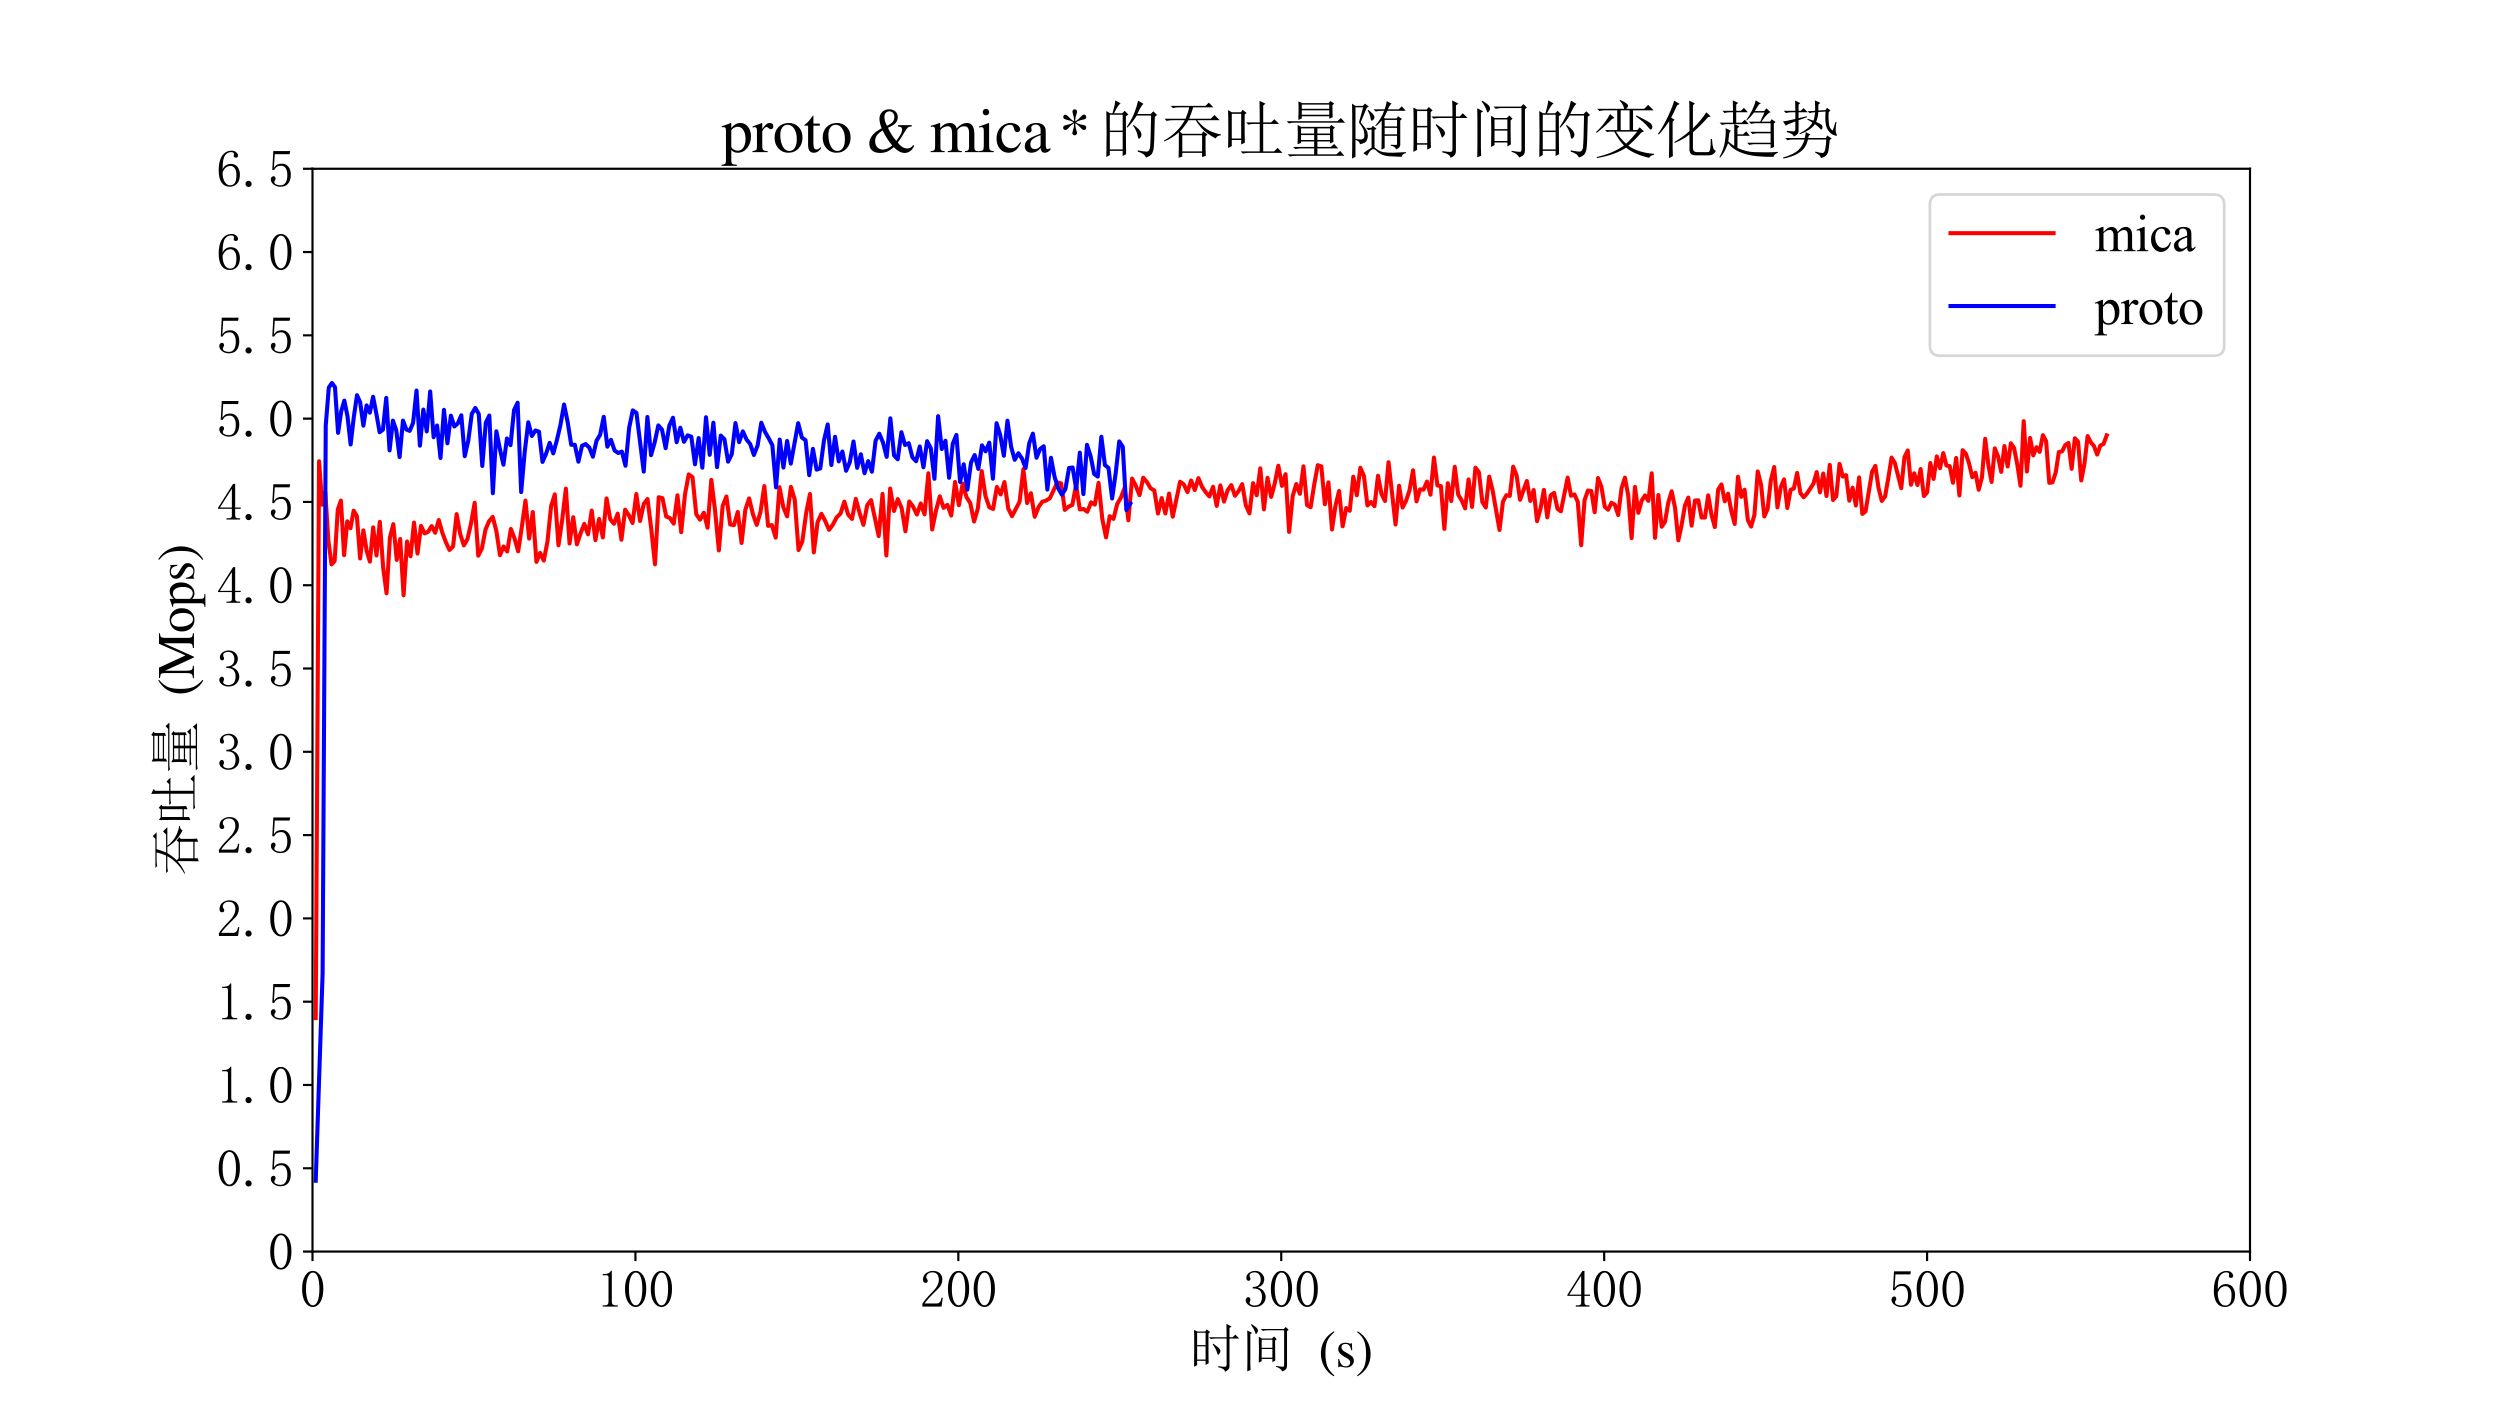 <?xml version="1.0" encoding="utf-8" standalone="no"?>
<!DOCTYPE svg PUBLIC "-//W3C//DTD SVG 1.1//EN"
  "http://www.w3.org/Graphics/SVG/1.1/DTD/svg11.dtd">
<svg xmlns:xlink="http://www.w3.org/1999/xlink" width="921.6pt" height="518.4pt" viewBox="0 0 921.6 518.4" xmlns="http://www.w3.org/2000/svg" version="1.1">
 <defs>
  <style type="text/css">*{stroke-linejoin: round; stroke-linecap: butt}</style>
 </defs>
 <g id="figure_1">
  <g id="patch_1">
   <path d="M 0 518.4 
L 921.6 518.4 
L 921.6 0 
L 0 0 
z
" style="fill: #ffffff"/>
  </g>
  <g id="axes_1">
   <g id="patch_2">
    <path d="M 115.2 461.376 
L 829.44 461.376 
L 829.44 62.208 
L 115.2 62.208 
z
" style="fill: #ffffff"/>
   </g>
   <g id="matplotlib.axis_1">
    <g id="xtick_1">
     <g id="line2d_1">
      <defs>
       <path id="m715b32df8a" d="M 0 0 
L 0 3.5 
" style="stroke: #000000; stroke-width: 0.8"/>
      </defs>
      <g>
       <use xlink:href="#m715b32df8a" x="115.2" y="461.376" style="stroke: #000000; stroke-width: 0.8"/>
      </g>
     </g>
     <g id="text_1">
      <!-- 0 -->
      <g transform="translate(110.45 481.958) scale(0.19 -0.19)">
       <defs>
        <path id="SimSun-30" d="M 1600 4225 
Q 1250 4225 1012 3687 
Q 775 3150 775 2250 
Q 775 1300 1012 775 
Q 1250 250 1600 250 
Q 1975 250 2187 775 
Q 2400 1300 2400 2250 
Q 2400 3150 2200 3687 
Q 2000 4225 1600 4225 
z
M 1600 50 
Q 1050 50 675 625 
Q 300 1200 300 2250 
Q 300 3225 662 3825 
Q 1025 4425 1600 4425 
Q 2150 4425 2512 3850 
Q 2875 3275 2875 2250 
Q 2875 1225 2512 637 
Q 2150 50 1600 50 
z
" transform="scale(0.016)"/>
       </defs>
       <use xlink:href="#SimSun-30"/>
      </g>
     </g>
    </g>
    <g id="xtick_2">
     <g id="line2d_2">
      <g>
       <use xlink:href="#m715b32df8a" x="234.24" y="461.376" style="stroke: #000000; stroke-width: 0.8"/>
      </g>
     </g>
     <g id="text_2">
      <!-- 100 -->
      <g transform="translate(219.99 481.958) scale(0.19 -0.19)">
       <defs>
        <path id="SimSun-31" d="M 1825 4450 
L 1825 650 
Q 1825 450 1950 350 
Q 2075 250 2300 250 
L 2550 250 
L 2550 100 
L 725 100 
L 725 250 
L 950 250 
Q 1200 250 1312 350 
Q 1425 450 1425 650 
L 1425 3675 
Q 1425 3775 1362 3837 
Q 1300 3900 1175 3900 
L 725 3900 
L 725 4050 
L 950 4050 
Q 1250 4050 1437 4150 
Q 1625 4250 1725 4450 
L 1825 4450 
z
" transform="scale(0.016)"/>
       </defs>
       <use xlink:href="#SimSun-31"/>
       <use xlink:href="#SimSun-30" x="50"/>
       <use xlink:href="#SimSun-30" x="100"/>
      </g>
     </g>
    </g>
    <g id="xtick_3">
     <g id="line2d_3">
      <g>
       <use xlink:href="#m715b32df8a" x="353.28" y="461.376" style="stroke: #000000; stroke-width: 0.8"/>
      </g>
     </g>
     <g id="text_3">
      <!-- 200 -->
      <g transform="translate(339.03 481.958) scale(0.19 -0.19)">
       <defs>
        <path id="SimSun-32" d="M 2325 3325 
Q 2325 3775 2125 4012 
Q 1925 4250 1525 4250 
Q 1225 4250 1012 4087 
Q 800 3925 800 3675 
Q 800 3525 900 3425 
Q 975 3325 975 3225 
Q 975 3100 912 3037 
Q 850 2975 725 2975 
Q 575 2975 487 3062 
Q 400 3150 400 3350 
Q 400 3875 775 4150 
Q 1150 4425 1575 4425 
Q 2175 4425 2462 4125 
Q 2750 3825 2750 3375 
Q 2750 3075 2612 2775 
Q 2475 2475 2175 2200 
Q 1450 1500 1062 1062 
Q 675 625 600 475 
L 2075 475 
Q 2300 475 2450 650 
Q 2600 825 2650 1175 
L 2800 1175 
L 2650 100 
L 325 100 
L 325 425 
Q 450 650 737 1000 
Q 1025 1350 1500 1825 
Q 1925 2250 2125 2625 
Q 2325 3000 2325 3325 
z
" transform="scale(0.016)"/>
       </defs>
       <use xlink:href="#SimSun-32"/>
       <use xlink:href="#SimSun-30" x="50"/>
       <use xlink:href="#SimSun-30" x="100"/>
      </g>
     </g>
    </g>
    <g id="xtick_4">
     <g id="line2d_4">
      <g>
       <use xlink:href="#m715b32df8a" x="472.32" y="461.376" style="stroke: #000000; stroke-width: 0.8"/>
      </g>
     </g>
     <g id="text_4">
      <!-- 300 -->
      <g transform="translate(458.07 481.958) scale(0.19 -0.19)">
       <defs>
        <path id="SimSun-33" d="M 2800 1250 
Q 2800 775 2450 412 
Q 2100 50 1475 50 
Q 1025 50 700 300 
Q 375 550 375 875 
Q 375 1025 475 1137 
Q 575 1250 675 1250 
Q 825 1250 887 1137 
Q 950 1025 950 950 
Q 950 825 900 750 
Q 850 650 850 575 
Q 850 425 1037 325 
Q 1225 225 1450 225 
Q 1900 225 2125 487 
Q 2350 750 2350 1300 
Q 2350 1750 2112 2025 
Q 1875 2300 1225 2300 
L 1225 2475 
Q 1725 2475 1962 2712 
Q 2200 2950 2200 3375 
Q 2200 3725 2012 3987 
Q 1825 4250 1425 4250 
Q 1250 4250 1050 4162 
Q 850 4075 850 3875 
Q 850 3675 900 3625 
Q 950 3575 950 3500 
Q 950 3375 900 3300 
Q 850 3225 725 3225 
Q 625 3225 537 3300 
Q 450 3375 450 3575 
Q 450 3950 775 4187 
Q 1100 4425 1525 4425 
Q 2025 4425 2325 4112 
Q 2625 3800 2625 3450 
Q 2625 3075 2437 2812 
Q 2250 2550 1850 2425 
Q 2400 2225 2600 1900 
Q 2800 1575 2800 1250 
z
" transform="scale(0.016)"/>
       </defs>
       <use xlink:href="#SimSun-33"/>
       <use xlink:href="#SimSun-30" x="50"/>
       <use xlink:href="#SimSun-30" x="100"/>
      </g>
     </g>
    </g>
    <g id="xtick_5">
     <g id="line2d_5">
      <g>
       <use xlink:href="#m715b32df8a" x="591.36" y="461.376" style="stroke: #000000; stroke-width: 0.8"/>
      </g>
     </g>
     <g id="text_5">
      <!-- 400 -->
      <g transform="translate(577.11 481.958) scale(0.19 -0.19)">
       <defs>
        <path id="SimSun-34" d="M 2300 575 
Q 2300 400 2400 325 
Q 2500 250 2675 250 
L 2900 250 
L 2900 100 
L 1250 100 
L 1250 250 
L 1525 250 
Q 1725 250 1812 325 
Q 1900 400 1900 575 
L 1900 1400 
L 225 1400 
L 225 1525 
L 2050 4425 
L 2300 4425 
L 2300 1550 
L 2975 1550 
L 2975 1400 
L 2300 1400 
L 2300 575 
z
M 1875 3800 
L 450 1550 
L 1900 1550 
L 1900 3800 
L 1875 3800 
z
" transform="scale(0.016)"/>
       </defs>
       <use xlink:href="#SimSun-34"/>
       <use xlink:href="#SimSun-30" x="50"/>
       <use xlink:href="#SimSun-30" x="100"/>
      </g>
     </g>
    </g>
    <g id="xtick_6">
     <g id="line2d_6">
      <g>
       <use xlink:href="#m715b32df8a" x="710.4" y="461.376" style="stroke: #000000; stroke-width: 0.8"/>
      </g>
     </g>
     <g id="text_6">
      <!-- 500 -->
      <g transform="translate(696.15 481.958) scale(0.19 -0.19)">
       <defs>
        <path id="SimSun-35" d="M 1725 2850 
Q 2200 2850 2500 2487 
Q 2800 2125 2800 1525 
Q 2800 850 2487 450 
Q 2175 50 1525 50 
Q 1075 50 725 312 
Q 375 575 375 950 
Q 375 1100 462 1212 
Q 550 1325 700 1325 
Q 850 1325 900 1225 
Q 950 1125 950 1050 
Q 950 900 875 825 
Q 800 725 800 625 
Q 800 425 1037 325 
Q 1275 225 1550 225 
Q 1950 225 2162 550 
Q 2375 875 2375 1475 
Q 2375 1975 2187 2287 
Q 2000 2600 1625 2600 
Q 1350 2600 1150 2500 
Q 950 2400 775 2075 
L 550 2100 
L 675 4375 
L 2725 4375 
L 2650 4000 
L 850 4000 
L 750 2350 
Q 1000 2700 1237 2775 
Q 1475 2850 1725 2850 
z
" transform="scale(0.016)"/>
       </defs>
       <use xlink:href="#SimSun-35"/>
       <use xlink:href="#SimSun-30" x="50"/>
       <use xlink:href="#SimSun-30" x="100"/>
      </g>
     </g>
    </g>
    <g id="xtick_7">
     <g id="line2d_7">
      <g>
       <use xlink:href="#m715b32df8a" x="829.44" y="461.376" style="stroke: #000000; stroke-width: 0.8"/>
      </g>
     </g>
     <g id="text_7">
      <!-- 600 -->
      <g transform="translate(815.19 481.958) scale(0.19 -0.19)">
       <defs>
        <path id="SimSun-36" d="M 775 1800 
Q 775 1050 1037 637 
Q 1300 225 1675 225 
Q 2050 225 2250 500 
Q 2450 775 2450 1525 
Q 2450 2025 2237 2300 
Q 2025 2575 1725 2575 
Q 1450 2575 1212 2412 
Q 975 2250 775 1800 
z
M 1750 2825 
Q 2350 2825 2612 2425 
Q 2875 2025 2875 1525 
Q 2875 775 2512 412 
Q 2150 50 1675 50 
Q 1000 50 650 562 
Q 300 1075 300 2050 
Q 300 3200 725 3812 
Q 1150 4425 1875 4425 
Q 2225 4425 2437 4225 
Q 2650 4025 2650 3875 
Q 2650 3725 2587 3650 
Q 2525 3575 2375 3575 
Q 2250 3575 2187 3637 
Q 2125 3700 2125 3825 
Q 2125 3875 2150 3925 
Q 2150 3975 2150 4025 
Q 2150 4125 2075 4187 
Q 2000 4250 1800 4250 
Q 1375 4250 1075 3862 
Q 775 3475 775 2175 
Q 925 2500 1187 2662 
Q 1450 2825 1750 2825 
z
" transform="scale(0.016)"/>
       </defs>
       <use xlink:href="#SimSun-36"/>
       <use xlink:href="#SimSun-30" x="50"/>
       <use xlink:href="#SimSun-30" x="100"/>
      </g>
     </g>
    </g>
    <g id="text_8">
     <!-- 时间 $\mathrm{(s)}$ -->
     <g transform="translate(438.5 503.987) scale(0.19 -0.19)">
      <defs>
       <path id="SimSun-65f6" d="M 4500 3600 
Q 4500 4575 4475 5225 
L 5100 4900 
L 4850 4725 
L 4850 3600 
L 5225 3600 
L 5550 3925 
L 6025 3450 
L 4850 3450 
L 4850 100 
Q 4850 -375 4300 -575 
Q 4275 -200 3475 -25 
L 3475 100 
Q 4150 0 4325 25 
Q 4500 50 4500 325 
L 4500 3450 
L 3200 3450 
Q 2875 3450 2600 3375 
L 2375 3600 
L 4500 3600 
z
M 2875 2825 
Q 3525 2375 3637 2200 
Q 3750 2025 3750 1925 
Q 3750 1800 3637 1637 
Q 3525 1475 3475 1475 
Q 3400 1475 3325 1775 
Q 3200 2225 2800 2750 
L 2875 2825 
z
M 925 4150 
L 925 2650 
L 1950 2650 
L 1950 4150 
L 925 4150 
z
M 925 2500 
L 925 900 
L 1950 900 
L 1950 2500 
L 925 2500 
z
M 2300 2000 
Q 2300 800 2325 450 
L 1950 250 
L 1950 750 
L 925 750 
L 925 225 
L 550 25 
Q 575 825 575 2425 
Q 575 4025 550 4500 
L 950 4300 
L 1900 4300 
L 2100 4550 
L 2500 4225 
L 2300 4050 
L 2300 2000 
z
" transform="scale(0.016)"/>
       <path id="SimSun-95f4" d="M 2150 525 
Q 2175 1325 2175 2112 
Q 2175 2900 2150 3675 
L 2525 3450 
L 3750 3450 
L 4000 3700 
L 4325 3375 
L 4125 3200 
Q 4125 1550 4150 775 
L 3800 575 
L 3800 975 
L 2500 975 
L 2500 700 
L 2150 525 
z
M 2500 3300 
L 2500 2325 
L 3800 2325 
L 3800 3300 
L 2500 3300 
z
M 2500 2175 
L 2500 1125 
L 3800 1125 
L 3800 2175 
L 2500 2175 
z
M 1275 5200 
Q 1850 4825 1950 4675 
Q 2050 4525 2050 4425 
Q 2050 4275 1950 4137 
Q 1850 4000 1825 4000 
Q 1750 4000 1675 4275 
Q 1550 4650 1200 5125 
L 1275 5200 
z
M 1125 425 
Q 1125 25 1150 -375 
L 750 -525 
Q 775 -150 775 1950 
Q 775 4050 750 4425 
L 1350 4125 
L 1125 3975 
L 1125 425 
z
M 4225 125 
Q 5025 0 5125 37 
Q 5225 75 5225 250 
L 5225 4450 
L 3225 4450 
Q 2900 4450 2625 4375 
L 2400 4600 
L 5175 4600 
L 5425 4850 
L 5775 4500 
L 5575 4350 
L 5575 225 
Q 5575 -100 5462 -250 
Q 5350 -400 5000 -550 
Q 4800 -125 4225 25 
L 4225 125 
z
" transform="scale(0.016)"/>
       <path id="SimSun-20" d="M 0 0 
Q 0 0 0 0 
z
" transform="scale(0.016)"/>
       <path id="STIXGeneral-Regular-28" d="M 1946 -1030 
L 1869 -1133 
Q 1126 -710 716 32 
Q 307 774 307 1613 
Q 307 3386 1888 4326 
L 1946 4224 
Q 1293 3667 1075 3126 
Q 858 2586 858 1632 
Q 858 685 1082 96 
Q 1306 -493 1946 -1030 
z
" transform="scale(0.016)"/>
       <path id="STIXGeneral-Regular-73" d="M 998 1926 
L 1664 1523 
Q 1984 1331 2105 1164 
Q 2227 998 2227 736 
Q 2227 416 1961 176 
Q 1696 -64 1331 -64 
Q 1030 -64 864 -6 
Q 691 51 570 51 
Q 461 51 416 -26 
L 333 -26 
L 333 979 
L 435 979 
Q 538 512 730 294 
Q 922 77 1248 77 
Q 1485 77 1632 211 
Q 1779 346 1779 550 
Q 1779 845 1440 1030 
L 1094 1222 
Q 326 1651 326 2150 
Q 326 2522 566 2730 
Q 806 2938 1210 2938 
Q 1491 2938 1638 2867 
Q 1754 2816 1818 2816 
Q 1862 2816 1920 2880 
L 1990 2880 
L 2022 2010 
L 1926 2010 
Q 1818 2445 1654 2621 
Q 1491 2797 1203 2797 
Q 986 2797 854 2688 
Q 723 2579 723 2362 
Q 723 2253 796 2128 
Q 870 2003 998 1926 
z
" transform="scale(0.016)"/>
       <path id="STIXGeneral-Regular-29" d="M 186 4224 
L 262 4326 
Q 992 3891 1408 3148 
Q 1824 2406 1824 1581 
Q 1824 -166 243 -1133 
L 186 -1030 
Q 845 -486 1059 54 
Q 1274 595 1274 1562 
Q 1274 2534 1059 3120 
Q 845 3706 186 4224 
z
" transform="scale(0.016)"/>
      </defs>
      <use xlink:href="#SimSun-65f6" transform="translate(0 0.359)"/>
      <use xlink:href="#SimSun-95f4" transform="translate(100 0.359)"/>
      <use xlink:href="#SimSun-20" transform="translate(200 0.359)"/>
      <use xlink:href="#STIXGeneral-Regular-28" transform="translate(250 0.359)"/>
      <use xlink:href="#STIXGeneral-Regular-73" transform="translate(283.3 0.359)"/>
      <use xlink:href="#STIXGeneral-Regular-29" transform="translate(322.2 0.359)"/>
     </g>
    </g>
   </g>
   <g id="matplotlib.axis_2">
    <g id="ytick_1">
     <g id="line2d_8">
      <defs>
       <path id="mf63d3bb0d6" d="M 0 0 
L -3.5 0 
" style="stroke: #000000; stroke-width: 0.8"/>
      </defs>
      <g>
       <use xlink:href="#mf63d3bb0d6" x="115.2" y="461.376" style="stroke: #000000; stroke-width: 0.8"/>
      </g>
     </g>
     <g id="text_9">
      <!-- 0 -->
      <g transform="translate(98.7 468.167) scale(0.19 -0.19)">
       <use xlink:href="#SimSun-30"/>
      </g>
     </g>
    </g>
    <g id="ytick_2">
     <g id="line2d_9">
      <g>
       <use xlink:href="#mf63d3bb0d6" x="115.2" y="430.671" style="stroke: #000000; stroke-width: 0.8"/>
      </g>
     </g>
     <g id="text_10">
      <!-- 0.5 -->
      <g transform="translate(79.7 437.462) scale(0.19 -0.19)">
       <defs>
        <path id="SimSun-2e" d="M 800 25 
Q 650 25 537 125 
Q 425 225 425 400 
Q 425 575 537 675 
Q 650 775 800 775 
Q 950 775 1062 662 
Q 1175 550 1175 400 
Q 1175 225 1062 125 
Q 950 25 800 25 
z
" transform="scale(0.016)"/>
       </defs>
       <use xlink:href="#SimSun-30"/>
       <use xlink:href="#SimSun-2e" x="50"/>
       <use xlink:href="#SimSun-35" x="100"/>
      </g>
     </g>
    </g>
    <g id="ytick_3">
     <g id="line2d_10">
      <g>
       <use xlink:href="#mf63d3bb0d6" x="115.2" y="399.966" style="stroke: #000000; stroke-width: 0.8"/>
      </g>
     </g>
     <g id="text_11">
      <!-- 1.0 -->
      <g transform="translate(79.7 406.757) scale(0.19 -0.19)">
       <use xlink:href="#SimSun-31"/>
       <use xlink:href="#SimSun-2e" x="50"/>
       <use xlink:href="#SimSun-30" x="100"/>
      </g>
     </g>
    </g>
    <g id="ytick_4">
     <g id="line2d_11">
      <g>
       <use xlink:href="#mf63d3bb0d6" x="115.2" y="369.26" style="stroke: #000000; stroke-width: 0.8"/>
      </g>
     </g>
     <g id="text_12">
      <!-- 1.5 -->
      <g transform="translate(79.7 376.051) scale(0.19 -0.19)">
       <use xlink:href="#SimSun-31"/>
       <use xlink:href="#SimSun-2e" x="50"/>
       <use xlink:href="#SimSun-35" x="100"/>
      </g>
     </g>
    </g>
    <g id="ytick_5">
     <g id="line2d_12">
      <g>
       <use xlink:href="#mf63d3bb0d6" x="115.2" y="338.555" style="stroke: #000000; stroke-width: 0.8"/>
      </g>
     </g>
     <g id="text_13">
      <!-- 2.0 -->
      <g transform="translate(79.7 345.346) scale(0.19 -0.19)">
       <use xlink:href="#SimSun-32"/>
       <use xlink:href="#SimSun-2e" x="50"/>
       <use xlink:href="#SimSun-30" x="100"/>
      </g>
     </g>
    </g>
    <g id="ytick_6">
     <g id="line2d_13">
      <g>
       <use xlink:href="#mf63d3bb0d6" x="115.2" y="307.85" style="stroke: #000000; stroke-width: 0.8"/>
      </g>
     </g>
     <g id="text_14">
      <!-- 2.5 -->
      <g transform="translate(79.7 314.641) scale(0.19 -0.19)">
       <use xlink:href="#SimSun-32"/>
       <use xlink:href="#SimSun-2e" x="50"/>
       <use xlink:href="#SimSun-35" x="100"/>
      </g>
     </g>
    </g>
    <g id="ytick_7">
     <g id="line2d_14">
      <g>
       <use xlink:href="#mf63d3bb0d6" x="115.2" y="277.145" style="stroke: #000000; stroke-width: 0.8"/>
      </g>
     </g>
     <g id="text_15">
      <!-- 3.0 -->
      <g transform="translate(79.7 283.936) scale(0.19 -0.19)">
       <use xlink:href="#SimSun-33"/>
       <use xlink:href="#SimSun-2e" x="50"/>
       <use xlink:href="#SimSun-30" x="100"/>
      </g>
     </g>
    </g>
    <g id="ytick_8">
     <g id="line2d_15">
      <g>
       <use xlink:href="#mf63d3bb0d6" x="115.2" y="246.439" style="stroke: #000000; stroke-width: 0.8"/>
      </g>
     </g>
     <g id="text_16">
      <!-- 3.5 -->
      <g transform="translate(79.7 253.23) scale(0.19 -0.19)">
       <use xlink:href="#SimSun-33"/>
       <use xlink:href="#SimSun-2e" x="50"/>
       <use xlink:href="#SimSun-35" x="100"/>
      </g>
     </g>
    </g>
    <g id="ytick_9">
     <g id="line2d_16">
      <g>
       <use xlink:href="#mf63d3bb0d6" x="115.2" y="215.734" style="stroke: #000000; stroke-width: 0.8"/>
      </g>
     </g>
     <g id="text_17">
      <!-- 4.0 -->
      <g transform="translate(79.7 222.525) scale(0.19 -0.19)">
       <use xlink:href="#SimSun-34"/>
       <use xlink:href="#SimSun-2e" x="50"/>
       <use xlink:href="#SimSun-30" x="100"/>
      </g>
     </g>
    </g>
    <g id="ytick_10">
     <g id="line2d_17">
      <g>
       <use xlink:href="#mf63d3bb0d6" x="115.2" y="185.029" style="stroke: #000000; stroke-width: 0.8"/>
      </g>
     </g>
     <g id="text_18">
      <!-- 4.5 -->
      <g transform="translate(79.7 191.82) scale(0.19 -0.19)">
       <use xlink:href="#SimSun-34"/>
       <use xlink:href="#SimSun-2e" x="50"/>
       <use xlink:href="#SimSun-35" x="100"/>
      </g>
     </g>
    </g>
    <g id="ytick_11">
     <g id="line2d_18">
      <g>
       <use xlink:href="#mf63d3bb0d6" x="115.2" y="154.324" style="stroke: #000000; stroke-width: 0.8"/>
      </g>
     </g>
     <g id="text_19">
      <!-- 5.0 -->
      <g transform="translate(79.7 161.115) scale(0.19 -0.19)">
       <use xlink:href="#SimSun-35"/>
       <use xlink:href="#SimSun-2e" x="50"/>
       <use xlink:href="#SimSun-30" x="100"/>
      </g>
     </g>
    </g>
    <g id="ytick_12">
     <g id="line2d_19">
      <g>
       <use xlink:href="#mf63d3bb0d6" x="115.2" y="123.618" style="stroke: #000000; stroke-width: 0.8"/>
      </g>
     </g>
     <g id="text_20">
      <!-- 5.5 -->
      <g transform="translate(79.7 130.409) scale(0.19 -0.19)">
       <use xlink:href="#SimSun-35"/>
       <use xlink:href="#SimSun-2e" x="50"/>
       <use xlink:href="#SimSun-35" x="100"/>
      </g>
     </g>
    </g>
    <g id="ytick_13">
     <g id="line2d_20">
      <g>
       <use xlink:href="#mf63d3bb0d6" x="115.2" y="92.913" style="stroke: #000000; stroke-width: 0.8"/>
      </g>
     </g>
     <g id="text_21">
      <!-- 6.0 -->
      <g transform="translate(79.7 99.704) scale(0.19 -0.19)">
       <use xlink:href="#SimSun-36"/>
       <use xlink:href="#SimSun-2e" x="50"/>
       <use xlink:href="#SimSun-30" x="100"/>
      </g>
     </g>
    </g>
    <g id="ytick_14">
     <g id="line2d_21">
      <g>
       <use xlink:href="#mf63d3bb0d6" x="115.2" y="62.208" style="stroke: #000000; stroke-width: 0.8"/>
      </g>
     </g>
     <g id="text_22">
      <!-- 6.5 -->
      <g transform="translate(79.7 68.999) scale(0.19 -0.19)">
       <use xlink:href="#SimSun-36"/>
       <use xlink:href="#SimSun-2e" x="50"/>
       <use xlink:href="#SimSun-35" x="100"/>
      </g>
     </g>
    </g>
    <g id="text_23">
     <!-- 吞吐量 $\mathrm{(Mops)}$ -->
     <g transform="translate(71.52 323.067) rotate(-90) scale(0.19 -0.19)">
      <defs>
       <path id="SimSun-541e" d="M 2200 1700 
L 2200 75 
L 4200 75 
L 4200 1700 
L 2200 1700 
z
M 1025 4675 
L 4550 4675 
L 4875 5000 
L 5350 4525 
L 3300 4525 
Q 3150 4025 2900 3375 
L 5075 3375 
L 5450 3750 
L 5975 3225 
L 3700 3225 
Q 3925 2925 4312 2587 
Q 4700 2250 5225 2037 
Q 5750 1825 6100 1800 
L 6100 1700 
Q 5700 1675 5575 1375 
Q 4600 1900 4137 2437 
Q 3675 2975 3575 3225 
L 2825 3225 
Q 2425 2575 1950 2075 
L 2200 1850 
L 4175 1850 
L 4325 2100 
L 4750 1775 
L 4550 1600 
L 4550 375 
Q 4550 -50 4575 -375 
L 4200 -500 
L 4200 -75 
L 2200 -75 
L 2200 -450 
L 1825 -575 
Q 1850 175 1850 625 
L 1850 2000 
Q 1175 1400 375 1075 
L 325 1150 
Q 1075 1575 1600 2100 
Q 2125 2625 2450 3225 
L 1225 3225 
Q 900 3225 625 3150 
L 400 3375 
L 2525 3375 
Q 2800 4025 2900 4525 
L 1850 4525 
Q 1525 4525 1250 4450 
L 1025 4675 
z
" transform="scale(0.016)"/>
       <path id="SimSun-5410" d="M 3775 3000 
L 3775 3750 
Q 3775 4400 3750 5175 
L 4350 4900 
L 4125 4700 
L 4125 3000 
L 4925 3000 
L 5250 3325 
L 5725 2850 
L 4125 2850 
L 4125 75 
L 5225 75 
L 5575 425 
L 6075 -75 
L 2675 -75 
Q 2350 -75 2075 -150 
L 1850 75 
L 3775 75 
L 3775 2850 
L 3225 2850 
Q 2900 2850 2625 2775 
L 2400 3000 
L 3775 3000 
z
M 575 4250 
L 950 4025 
L 1875 4025 
L 2050 4275 
L 2450 3950 
L 2250 3800 
L 2250 1950 
Q 2250 1375 2275 950 
L 1900 775 
L 1900 1225 
L 950 1225 
L 950 600 
L 575 425 
Q 600 1075 600 2375 
Q 600 3675 575 4250 
z
M 950 3875 
L 950 1375 
L 1900 1375 
L 1900 3875 
L 950 3875 
z
" transform="scale(0.016)"/>
       <path id="SimSun-91cf" d="M 1700 2400 
L 1700 1875 
L 3025 1875 
L 3025 2400 
L 1700 2400 
z
M 3350 2400 
L 3350 1875 
L 4625 1875 
L 4625 2400 
L 3350 2400 
z
M 1700 1725 
L 1700 1225 
L 3025 1225 
L 3025 1725 
L 1700 1725 
z
M 3350 1725 
L 3350 1225 
L 4625 1225 
L 4625 1725 
L 3350 1725 
z
M 4950 2325 
Q 4950 1350 4975 1025 
L 4625 875 
L 4625 1075 
L 3350 1075 
L 3350 525 
L 4700 525 
L 5050 825 
L 5450 375 
L 3350 375 
L 3350 -225 
L 5275 -225 
L 5650 125 
L 6075 -375 
L 1175 -375 
Q 850 -375 575 -450 
L 350 -225 
L 3025 -225 
L 3025 375 
L 1725 375 
Q 1400 375 1125 300 
L 900 525 
L 3025 525 
L 3025 1075 
L 1700 1075 
L 1700 925 
L 1350 800 
Q 1375 1300 1375 1787 
Q 1375 2275 1350 2750 
L 1700 2550 
L 4600 2550 
L 4750 2750 
L 5125 2475 
L 4950 2325 
z
M 1775 4800 
L 1775 4375 
L 4550 4375 
L 4550 4800 
L 1775 4800 
z
M 1775 4225 
L 1775 3775 
L 4550 3775 
L 4550 4225 
L 1775 4225 
z
M 4875 4750 
Q 4875 3825 4900 3525 
L 4550 3375 
L 4550 3625 
L 1775 3625 
L 1775 3400 
L 1425 3250 
Q 1450 3650 1450 4262 
Q 1450 4875 1425 5125 
L 1800 4950 
L 4500 4950 
L 4650 5175 
L 5050 4900 
L 4875 4750 
z
M 250 3125 
L 5375 3125 
L 5725 3450 
L 6150 2975 
L 950 2975 
Q 750 2975 475 2900 
L 250 3125 
z
" transform="scale(0.016)"/>
       <path id="STIXGeneral-Regular-4d" d="M 5530 0 
L 3738 0 
L 3738 122 
Q 4115 147 4214 265 
Q 4314 384 4314 787 
L 4314 3661 
L 2682 0 
L 2592 0 
L 979 3514 
L 979 966 
Q 979 448 1088 294 
Q 1197 141 1574 122 
L 1574 0 
L 77 0 
L 77 122 
Q 358 141 480 205 
Q 602 269 650 432 
Q 698 595 698 966 
L 698 3514 
Q 698 3878 589 3984 
Q 480 4090 90 4115 
L 90 4237 
L 1357 4237 
L 2835 1024 
L 4250 4237 
L 5523 4237 
L 5523 4115 
Q 5178 4109 5072 3993 
Q 4966 3878 4966 3520 
L 4966 717 
Q 4966 378 5072 262 
Q 5178 147 5530 122 
L 5530 0 
z
" transform="scale(0.016)"/>
       <path id="STIXGeneral-Regular-6f" d="M 3008 1478 
Q 3008 806 2608 371 
Q 2208 -64 1568 -64 
Q 979 -64 582 368 
Q 186 800 186 1459 
Q 186 2125 582 2534 
Q 979 2944 1626 2944 
Q 2221 2944 2614 2537 
Q 3008 2131 3008 1478 
z
M 2432 1306 
Q 2432 2035 2112 2445 
Q 1856 2765 1504 2765 
Q 1171 2765 966 2493 
Q 762 2221 762 1747 
Q 762 928 1101 435 
Q 1318 115 1677 115 
Q 2029 115 2230 432 
Q 2432 749 2432 1306 
z
" transform="scale(0.016)"/>
       <path id="STIXGeneral-Regular-70" d="M 1018 2931 
L 1018 2438 
Q 1421 2944 1939 2944 
Q 2406 2944 2707 2560 
Q 3008 2176 3008 1581 
Q 3008 883 2621 409 
Q 2234 -64 1664 -64 
Q 1466 -64 1328 -6 
Q 1190 51 1018 211 
L 1018 -794 
Q 1018 -1094 1120 -1180 
Q 1222 -1267 1581 -1274 
L 1581 -1389 
L 32 -1389 
L 32 -1280 
Q 314 -1254 397 -1171 
Q 480 -1088 480 -838 
L 480 2157 
Q 480 2381 429 2451 
Q 378 2522 218 2522 
Q 115 2522 58 2515 
L 58 2618 
Q 506 2752 979 2944 
L 1018 2931 
z
M 1018 2138 
L 1018 563 
Q 1018 422 1238 281 
Q 1459 141 1683 141 
Q 2029 141 2243 467 
Q 2458 794 2458 1325 
Q 2458 1888 2243 2224 
Q 2029 2560 1670 2560 
Q 1446 2560 1232 2419 
Q 1018 2278 1018 2138 
z
" transform="scale(0.016)"/>
      </defs>
      <use xlink:href="#SimSun-541e" transform="translate(0 0.141)"/>
      <use xlink:href="#SimSun-5410" transform="translate(100 0.141)"/>
      <use xlink:href="#SimSun-91cf" transform="translate(200 0.141)"/>
      <use xlink:href="#SimSun-20" transform="translate(300 0.141)"/>
      <use xlink:href="#STIXGeneral-Regular-28" transform="translate(350 0.141)"/>
      <use xlink:href="#STIXGeneral-Regular-4d" transform="translate(383.3 0.141)"/>
      <use xlink:href="#STIXGeneral-Regular-6f" transform="translate(472.2 0.141)"/>
      <use xlink:href="#STIXGeneral-Regular-70" transform="translate(522.2 0.141)"/>
      <use xlink:href="#STIXGeneral-Regular-73" transform="translate(572.2 0.141)"/>
      <use xlink:href="#STIXGeneral-Regular-29" transform="translate(611.1 0.141)"/>
     </g>
    </g>
   </g>
   <g id="line2d_22">
    <path d="M 116.39 375.296 
L 117.617 170.038 
L 118.771 186.066 
L 119.914 181.46 
L 121.057 199.34 
L 122.211 208.055 
L 123.354 206.823 
L 124.521 187.857 
L 125.676 184.533 
L 126.842 204.668 
L 128.021 192.193 
L 129.199 194.712 
L 130.378 188.246 
L 131.556 190.26 
L 132.758 205.88 
L 133.949 195.525 
L 135.151 203.008 
L 136.353 207.037 
L 137.568 194.406 
L 138.794 204.783 
L 140.02 192.377 
L 141.258 209.35 
L 142.496 218.715 
L 143.746 198.125 
L 144.996 193.225 
L 146.258 206.408 
L 147.519 198.71 
L 148.781 219.445 
L 150.055 199.617 
L 151.341 205.078 
L 152.626 192.639 
L 153.912 204.077 
L 155.209 193.848 
L 156.507 196.621 
L 157.816 196.044 
L 159.126 193.946 
L 160.435 196.388 
L 161.745 191.694 
L 163.054 196.369 
L 164.375 199.892 
L 165.697 202.738 
L 167.018 201.433 
L 168.339 189.526 
L 169.673 196.939 
L 170.994 201.062 
L 172.315 198.781 
L 173.649 192.942 
L 174.982 185.337 
L 176.303 204.855 
L 177.636 202.232 
L 178.97 195.236 
L 180.303 192.112 
L 181.636 190.543 
L 182.969 195.717 
L 184.315 204.683 
L 185.648 201.455 
L 186.981 203.299 
L 188.326 194.996 
L 189.671 198.461 
L 191.017 203.237 
L 192.362 194.277 
L 193.707 184.535 
L 195.064 198.541 
L 196.409 188.768 
L 197.754 207.131 
L 199.099 203.829 
L 200.456 206.656 
L 201.802 199.746 
L 203.159 186.599 
L 204.516 182.245 
L 205.873 201.025 
L 207.23 191.746 
L 208.599 180.13 
L 209.956 200.369 
L 211.313 190.664 
L 212.67 200.678 
L 214.039 196.544 
L 215.396 193.129 
L 216.765 196.967 
L 218.134 188.221 
L 219.491 199.129 
L 220.86 191.328 
L 222.229 198.125 
L 223.598 183.732 
L 224.967 191.437 
L 226.336 193.089 
L 227.705 189.347 
L 229.086 198.973 
L 230.455 187.894 
L 231.823 189.918 
L 233.192 192.805 
L 234.573 182.113 
L 235.954 192.053 
L 237.323 185.749 
L 238.704 183.961 
L 240.073 194.971 
L 241.454 208.031 
L 242.835 183.286 
L 244.216 183.645 
L 245.596 190.42 
L 246.977 190.987 
L 248.358 193.048 
L 249.739 182.577 
L 251.12 196.196 
L 252.513 182.246 
L 253.894 174.874 
L 255.286 175.881 
L 256.667 189.564 
L 258.06 191.572 
L 259.453 188.99 
L 260.834 194.535 
L 262.214 176.894 
L 263.619 188.395 
L 265 202.91 
L 266.393 186.532 
L 267.785 183.017 
L 269.178 193.353 
L 270.571 193.582 
L 271.976 188.725 
L 273.368 200.172 
L 274.761 187.91 
L 276.166 183.73 
L 277.559 189.545 
L 278.951 193.495 
L 280.356 188.694 
L 281.749 179.181 
L 283.154 193.852 
L 284.546 193.574 
L 285.951 198.182 
L 287.344 179.592 
L 288.748 186.929 
L 290.153 190.351 
L 291.558 179.494 
L 292.962 184.111 
L 294.367 202.758 
L 295.772 199.567 
L 297.176 189.186 
L 298.581 182.103 
L 299.998 203.638 
L 301.402 192.46 
L 302.807 189.411 
L 304.224 192.1 
L 305.628 195.325 
L 307.033 193.386 
L 308.438 190.711 
L 309.854 189.315 
L 311.259 184.922 
L 312.664 189.704 
L 314.08 191.293 
L 315.485 183.909 
L 316.901 189.182 
L 318.294 193.485 
L 319.711 186.162 
L 321.115 184.381 
L 323.925 197.613 
L 325.341 182.065 
L 326.746 204.776 
L 328.151 180.088 
L 329.555 188.374 
L 330.96 183.983 
L 332.377 187.31 
L 333.781 195.858 
L 335.198 184.857 
L 336.602 186.758 
L 338.007 189.679 
L 339.424 185.595 
L 340.828 189.623 
L 342.233 174.462 
L 343.638 195.19 
L 345.042 188.228 
L 346.447 182.966 
L 347.852 187.22 
L 349.256 186.11 
L 350.673 190.045 
L 352.078 177.666 
L 353.482 186.242 
L 354.887 178.247 
L 356.28 183.219 
L 357.684 185.487 
L 359.089 192.249 
L 360.494 187.405 
L 361.898 173.66 
L 363.291 182.869 
L 364.696 186.986 
L 366.089 187.628 
L 367.493 179.501 
L 368.886 182.27 
L 370.279 177.708 
L 371.684 187.491 
L 373.064 190.279 
L 375.862 184.937 
L 377.255 172.926 
L 378.647 185.44 
L 380.04 181.82 
L 381.433 190.492 
L 382.826 186.989 
L 384.207 184.975 
L 385.599 184.541 
L 386.992 183.697 
L 389.766 177.864 
L 391.147 178.17 
L 392.539 187.964 
L 393.92 186.786 
L 395.301 186.121 
L 396.682 178.793 
L 398.063 187.801 
L 399.444 187.641 
L 400.825 188.654 
L 402.217 185.2 
L 403.598 186.012 
L 404.967 177.988 
L 406.348 191.247 
L 407.729 198.102 
L 409.098 190.29 
L 410.467 191.285 
L 411.848 185.787 
L 413.217 183.429 
L 414.586 179.772 
L 415.955 191.794 
L 417.335 176.424 
L 418.692 179.064 
L 420.073 182.547 
L 421.442 176.105 
L 422.799 177.704 
L 424.168 180.008 
L 425.525 180.787 
L 426.882 189.308 
L 428.239 183.61 
L 429.597 189.293 
L 430.966 181.955 
L 432.323 190.473 
L 435.025 177.589 
L 436.382 178.542 
L 437.739 181.402 
L 439.084 177.14 
L 440.441 180.654 
L 441.786 176.257 
L 443.143 179.502 
L 444.477 181.449 
L 445.834 183.001 
L 447.179 179.445 
L 448.524 186.505 
L 449.869 178.928 
L 451.214 184.911 
L 452.559 180.715 
L 453.905 178.83 
L 455.25 182.755 
L 456.583 181.038 
L 457.928 178.481 
L 459.261 186.243 
L 460.595 189.263 
L 461.928 178.1 
L 463.261 182.606 
L 464.594 172.662 
L 465.928 187.765 
L 467.261 176.154 
L 468.594 183.175 
L 469.915 178.215 
L 471.249 171.686 
L 472.582 179.11 
L 473.903 174.805 
L 475.225 196.097 
L 476.546 182.833 
L 477.867 178.43 
L 479.189 182.035 
L 480.51 171.909 
L 481.831 186.224 
L 483.153 186.965 
L 484.462 178.7 
L 485.783 171.478 
L 487.093 171.927 
L 488.402 185.869 
L 489.712 177.828 
L 491.021 195.195 
L 492.331 186.331 
L 493.64 180.989 
L 494.961 194.006 
L 496.259 187.283 
L 497.568 188.286 
L 498.878 175.727 
L 500.175 182.577 
L 501.485 172.427 
L 502.794 175.449 
L 504.092 186.331 
L 505.389 185.059 
L 506.687 186.586 
L 507.984 175.384 
L 509.282 182.116 
L 510.579 184.69 
L 511.865 170.382 
L 514.46 193.353 
L 515.758 179.066 
L 517.043 187.087 
L 518.329 184.613 
L 519.615 180.68 
L 520.9 173.376 
L 522.186 184.822 
L 523.471 180.409 
L 524.757 180.505 
L 526.043 177.522 
L 527.328 182.365 
L 528.614 168.666 
L 529.888 178.94 
L 531.173 179.203 
L 532.447 194.969 
L 533.721 178.136 
L 534.995 184.702 
L 536.28 172.092 
L 537.554 182.346 
L 538.828 184.439 
L 540.101 187.416 
L 541.375 176.732 
L 542.649 186.876 
L 543.911 172.414 
L 545.184 174.112 
L 546.446 185.049 
L 547.72 187.083 
L 548.982 175.697 
L 550.255 180.876 
L 552.779 195.365 
L 554.041 184.958 
L 555.303 182.55 
L 556.565 182.799 
L 557.826 172.039 
L 559.088 175.307 
L 560.35 184.231 
L 562.862 177.304 
L 564.124 184.672 
L 565.374 180.635 
L 566.623 192.121 
L 567.885 187.528 
L 569.135 180.589 
L 570.385 190.708 
L 571.647 182.591 
L 572.897 181.698 
L 574.147 187.549 
L 575.397 188.499 
L 577.897 176.081 
L 579.146 182.748 
L 580.396 182.249 
L 581.634 185.022 
L 582.884 200.993 
L 584.122 184.443 
L 585.372 180.831 
L 586.61 181.012 
L 587.86 188.824 
L 589.098 176.216 
L 590.336 179.436 
L 591.574 186.828 
L 592.812 187.912 
L 594.05 185.332 
L 595.288 186.05 
L 596.526 189.863 
L 597.776 179.918 
L 599.014 176.092 
L 600.24 182.688 
L 601.478 198.374 
L 602.716 179.491 
L 603.954 189.051 
L 605.181 184.567 
L 606.419 182.62 
L 607.645 184.627 
L 608.883 174.477 
L 610.109 198.276 
L 611.335 182.494 
L 612.561 194.177 
L 613.787 192.332 
L 615.013 185.236 
L 616.239 181.109 
L 617.477 187.107 
L 618.703 199.191 
L 619.918 193.493 
L 621.144 186.325 
L 622.382 183.435 
L 623.596 193.766 
L 624.834 184.531 
L 626.048 184.423 
L 627.274 190.776 
L 628.5 190.786 
L 629.715 182.613 
L 630.941 189.85 
L 632.155 194.293 
L 633.381 180.462 
L 634.595 178.577 
L 635.821 184.816 
L 637.036 181.99 
L 638.25 188.467 
L 639.476 193.164 
L 640.69 175.745 
L 641.904 183.146 
L 643.119 180.532 
L 644.333 191.756 
L 645.535 194.11 
L 646.749 189.819 
L 647.975 173.789 
L 649.19 178.627 
L 650.404 190.38 
L 651.606 187.657 
L 652.82 176.982 
L 654.035 172.161 
L 655.237 187.037 
L 656.451 179.609 
L 657.665 176.728 
L 658.879 187.282 
L 660.082 180.573 
L 661.284 180.082 
L 662.498 174.343 
L 663.701 181.76 
L 664.903 183.29 
L 666.105 181.98 
L 668.51 178.268 
L 669.712 174.035 
L 670.914 181.513 
L 672.117 174.557 
L 673.319 182.864 
L 674.521 171.382 
L 675.724 184.32 
L 676.926 182.927 
L 678.128 171.003 
L 679.331 175.686 
L 680.533 175.145 
L 681.735 184.569 
L 682.937 179.775 
L 684.14 186.343 
L 685.33 176.002 
L 686.532 189.454 
L 687.723 188.518 
L 690.127 173.894 
L 691.318 171.752 
L 692.52 179.973 
L 693.711 184.668 
L 694.913 183.012 
L 696.103 176.239 
L 697.306 168.683 
L 698.496 170.647 
L 700.877 179.956 
L 702.067 168.497 
L 703.27 166.064 
L 704.46 178.692 
L 705.65 174.48 
L 706.841 178.797 
L 708.031 172.915 
L 709.222 182.869 
L 710.412 181.539 
L 711.602 170.7 
L 712.793 176.559 
L 713.983 168.244 
L 715.174 172.599 
L 716.364 167.035 
L 717.554 171.637 
L 718.745 171.841 
L 719.935 177.976 
L 721.126 168.812 
L 722.316 182.642 
L 723.506 165.969 
L 724.685 167.242 
L 725.875 170.834 
L 727.066 175.909 
L 728.256 174.283 
L 729.434 180.555 
L 730.625 175.946 
L 731.815 161.749 
L 732.994 171.44 
L 734.184 177.667 
L 735.363 165.27 
L 736.553 168.265 
L 737.732 173.953 
L 738.91 164.434 
L 740.1 171.966 
L 741.291 163.413 
L 742.469 165.167 
L 743.648 171.178 
L 744.838 179.075 
L 746.017 155.269 
L 747.195 173.837 
L 748.374 161.437 
L 749.552 167.879 
L 750.731 164.85 
L 751.909 166.579 
L 753.088 160.413 
L 754.266 162.57 
L 755.445 177.993 
L 756.623 177.829 
L 757.814 174.199 
L 758.98 166.623 
L 760.159 166.416 
L 761.337 164.06 
L 762.516 163.297 
L 763.694 172.82 
L 764.873 161.568 
L 766.051 162.824 
L 767.23 177.125 
L 768.408 170.969 
L 769.587 160.755 
L 770.753 163.062 
L 771.932 164.442 
L 773.098 167.572 
L 774.277 164.231 
L 775.443 163.67 
L 776.622 160.484 
L 776.622 160.484 
" clip-path="url(#pe3d4a3385d)" style="fill: none; stroke: #ff0000; stroke-width: 1.5; stroke-linecap: square"/>
   </g>
   <g id="line2d_23">
    <path d="M 116.39 435.27 
L 118.926 358.864 
L 120.081 156.861 
L 121.212 142.858 
L 122.354 141.202 
L 123.485 142.72 
L 124.628 159.575 
L 125.783 151.652 
L 126.937 147.681 
L 128.092 153.397 
L 129.259 163.853 
L 130.425 153.753 
L 131.604 145.688 
L 132.77 148.284 
L 133.961 156.904 
L 135.139 149.449 
L 136.342 152.125 
L 137.532 146.269 
L 138.734 152.474 
L 139.948 159.334 
L 141.163 158.382 
L 142.389 146.67 
L 143.615 166.04 
L 144.841 155.053 
L 146.067 158.601 
L 147.305 168.5 
L 148.555 155.051 
L 149.793 158.336 
L 151.031 158.836 
L 152.281 155.867 
L 153.543 143.981 
L 154.793 164.291 
L 156.055 150.984 
L 157.316 159.034 
L 158.578 144.311 
L 159.852 161.182 
L 161.114 156.85 
L 162.387 168.823 
L 163.661 151.088 
L 164.935 163.421 
L 166.209 153.22 
L 167.494 157.215 
L 168.768 156.101 
L 170.054 153.092 
L 171.327 168.163 
L 172.625 162.456 
L 173.911 152.607 
L 175.208 150.379 
L 176.494 152.615 
L 177.791 171.77 
L 179.089 155.798 
L 180.386 153.194 
L 181.684 181.815 
L 182.981 158.995 
L 184.291 165.564 
L 185.588 171.311 
L 186.886 161.635 
L 188.195 164.104 
L 189.505 151.145 
L 190.814 148.46 
L 192.124 181.401 
L 193.433 166.54 
L 194.743 155.669 
L 196.052 160.727 
L 197.373 158.706 
L 198.683 159.148 
L 199.992 170.284 
L 201.314 167.241 
L 202.635 163.255 
L 203.956 167.135 
L 205.278 162.311 
L 206.599 156.664 
L 207.932 149.109 
L 209.254 155.533 
L 210.575 163.957 
L 211.908 163.967 
L 213.229 170.205 
L 214.551 164.331 
L 215.884 163.701 
L 217.229 164.978 
L 218.562 168.358 
L 219.896 162.481 
L 221.229 160.275 
L 222.562 153.648 
L 223.895 164.656 
L 225.229 162.146 
L 226.574 166.075 
L 227.907 166.988 
L 229.252 166.491 
L 230.585 171.702 
L 231.931 157.677 
L 233.276 151.283 
L 234.621 152.213 
L 237.311 173.865 
L 238.656 153.708 
L 240.002 167.814 
L 241.347 163.036 
L 242.692 156.815 
L 244.037 158.375 
L 245.382 165.213 
L 246.739 156.871 
L 248.084 154.001 
L 249.441 163.015 
L 250.787 157.688 
L 252.144 162.862 
L 253.489 160.478 
L 254.846 160.986 
L 256.203 171.16 
L 257.548 161.494 
L 258.905 172.415 
L 260.262 153.805 
L 261.619 167.671 
L 262.976 155.819 
L 264.333 172.214 
L 265.69 160.558 
L 267.047 161.911 
L 268.404 170.186 
L 269.762 167.429 
L 271.119 155.965 
L 272.476 162.99 
L 273.845 159.026 
L 275.202 162.016 
L 276.559 163.708 
L 277.916 167.724 
L 279.285 164.213 
L 280.642 155.846 
L 282.011 159.212 
L 283.368 161.556 
L 284.725 164.148 
L 286.082 179.691 
L 287.439 162.033 
L 288.808 172.355 
L 290.165 162.558 
L 291.522 170.9 
L 294.236 156 
L 295.593 161.27 
L 296.962 162.292 
L 298.319 175.171 
L 299.676 165.468 
L 301.033 173.126 
L 302.39 172.675 
L 303.747 162.382 
L 305.116 156.461 
L 306.473 171.422 
L 307.831 161.012 
L 309.188 170.097 
L 310.545 166.457 
L 311.902 173.542 
L 313.259 170.421 
L 314.628 162.751 
L 315.985 172.459 
L 317.342 167.457 
L 318.699 174.444 
L 320.056 169.988 
L 321.425 173.905 
L 322.782 162.45 
L 324.139 159.88 
L 325.496 163.081 
L 326.865 168.422 
L 328.222 154.209 
L 329.579 167.856 
L 330.936 169.307 
L 332.293 159.336 
L 333.638 164.041 
L 334.995 163.363 
L 336.353 168.593 
L 337.71 170.022 
L 339.067 164.58 
L 340.424 172.244 
L 341.769 162.638 
L 343.126 165.246 
L 344.471 176.51 
L 345.828 153.418 
L 347.173 165.533 
L 348.53 162.488 
L 349.875 176.133 
L 351.221 163.586 
L 352.566 160.335 
L 353.923 177.678 
L 355.268 171.155 
L 356.613 180.485 
L 357.958 170.497 
L 359.303 167.749 
L 360.649 172.863 
L 361.994 164.178 
L 363.339 166.382 
L 364.684 163.177 
L 366.029 176.477 
L 367.374 156.006 
L 368.719 160.393 
L 370.065 168.015 
L 371.398 155.078 
L 372.743 164.718 
L 374.076 169.493 
L 375.421 167.07 
L 376.755 169.068 
L 378.088 172.523 
L 379.421 163.359 
L 380.766 159.852 
L 382.1 168.747 
L 383.433 165.499 
L 384.766 164.513 
L 386.099 180.479 
L 387.433 168.754 
L 388.766 175.841 
L 390.099 179.967 
L 391.432 182.353 
L 392.754 180.293 
L 394.087 172.514 
L 395.408 172.335 
L 396.73 180.221 
L 398.063 166.858 
L 399.384 182.153 
L 400.706 163.99 
L 402.039 168.148 
L 403.36 174.727 
L 404.681 175.696 
L 406.003 161.003 
L 407.324 171.456 
L 408.646 172.511 
L 409.967 183.765 
L 411.276 174.523 
L 412.598 162.721 
L 413.907 164.74 
L 415.228 188.007 
L 416.681 185.611 
L 416.681 185.611 
" clip-path="url(#pe3d4a3385d)" style="fill: none; stroke: #0000ff; stroke-width: 1.5; stroke-linecap: square"/>
   </g>
   <g id="patch_3">
    <path d="M 115.2 461.376 
L 115.2 62.208 
" style="fill: none; stroke: #000000; stroke-width: 0.8; stroke-linejoin: miter; stroke-linecap: square"/>
   </g>
   <g id="patch_4">
    <path d="M 829.44 461.376 
L 829.44 62.208 
" style="fill: none; stroke: #000000; stroke-width: 0.8; stroke-linejoin: miter; stroke-linecap: square"/>
   </g>
   <g id="patch_5">
    <path d="M 115.2 461.376 
L 829.44 461.376 
" style="fill: none; stroke: #000000; stroke-width: 0.8; stroke-linejoin: miter; stroke-linecap: square"/>
   </g>
   <g id="patch_6">
    <path d="M 115.2 62.208 
L 829.44 62.208 
" style="fill: none; stroke: #000000; stroke-width: 0.8; stroke-linejoin: miter; stroke-linecap: square"/>
   </g>
   <g id="text_24">
    <!-- $\mathrm{proto\ &amp;\ mica*}$的吞吐量随时间的变化趋势 -->
    <g transform="translate(265.866 56.208) scale(0.228 -0.228)">
     <defs>
      <path id="STIXGeneral-Regular-72" d="M 1024 2931 
L 1024 2342 
Q 1267 2688 1430 2816 
Q 1594 2944 1792 2944 
Q 1958 2944 2051 2854 
Q 2144 2765 2144 2605 
Q 2144 2470 2077 2393 
Q 2010 2317 1894 2317 
Q 1773 2317 1638 2445 
Q 1536 2541 1472 2541 
Q 1338 2541 1181 2355 
Q 1024 2170 1024 2016 
L 1024 576 
Q 1024 301 1133 205 
Q 1242 109 1568 96 
L 1568 0 
L 32 0 
L 32 96 
Q 339 154 412 224 
Q 486 294 486 538 
L 486 2138 
Q 486 2349 438 2435 
Q 390 2522 269 2522 
Q 166 2522 45 2496 
L 45 2598 
Q 448 2726 992 2944 
L 1024 2931 
z
" transform="scale(0.016)"/>
      <path id="STIXGeneral-Regular-74" d="M 1702 493 
L 1786 422 
Q 1478 -64 1011 -64 
Q 448 -64 448 749 
L 448 2675 
L 109 2675 
Q 83 2694 83 2720 
Q 83 2771 192 2842 
Q 435 2982 813 3526 
Q 826 3546 874 3606 
Q 922 3667 941 3706 
Q 986 3706 986 3622 
L 986 2880 
L 1632 2880 
L 1632 2675 
L 986 2675 
L 986 845 
Q 986 538 1062 403 
Q 1139 269 1318 269 
Q 1510 269 1702 493 
z
" transform="scale(0.016)"/>
      <path id="STIXGeneral-Regular-26" d="M 4704 710 
L 4800 640 
Q 4659 294 4409 105 
Q 4160 -83 3834 -83 
Q 3309 -83 2746 499 
Q 2387 186 2070 51 
Q 1754 -83 1363 -83 
Q 838 -83 553 160 
Q 269 403 269 877 
Q 269 1267 528 1628 
Q 787 1990 1274 2272 
L 1517 2413 
Q 1293 2957 1293 3366 
Q 1293 3789 1571 4057 
Q 1850 4326 2266 4326 
Q 2656 4326 2899 4115 
Q 3142 3904 3142 3533 
Q 3142 3181 2921 2937 
Q 2701 2694 2150 2458 
Q 2509 1683 2995 1139 
Q 3315 1568 3449 1821 
Q 3584 2074 3584 2291 
Q 3584 2438 3494 2502 
Q 3405 2566 3168 2592 
L 3168 2726 
L 4550 2726 
L 4550 2592 
Q 4326 2592 4201 2509 
Q 4077 2426 3949 2214 
Q 3859 2074 3702 1814 
Q 3546 1555 3424 1363 
Q 3302 1171 3142 960 
Q 3379 659 3606 515 
Q 3834 371 4115 371 
Q 4301 371 4425 444 
Q 4550 518 4704 710 
z
M 2803 3558 
Q 2803 3795 2662 3958 
Q 2522 4122 2304 4122 
Q 2080 4122 1939 3974 
Q 1798 3827 1798 3590 
Q 1798 3334 1849 3139 
Q 1901 2944 2054 2662 
Q 2458 2848 2630 3059 
Q 2803 3270 2803 3558 
z
M 2586 666 
Q 2035 1312 1613 2195 
Q 1197 1926 1027 1686 
Q 858 1446 858 1114 
Q 858 717 1078 486 
Q 1299 256 1651 256 
Q 2061 256 2586 666 
z
" transform="scale(0.016)"/>
      <path id="STIXGeneral-Regular-6d" d="M 4960 0 
L 3565 0 
L 3565 96 
Q 3834 122 3907 208 
Q 3981 294 3981 576 
L 3981 1894 
Q 3981 2278 3869 2444 
Q 3757 2611 3488 2611 
Q 3264 2611 3107 2521 
Q 2950 2432 2803 2221 
L 2803 608 
Q 2803 301 2896 201 
Q 2989 102 3264 96 
L 3264 0 
L 1830 0 
L 1830 96 
Q 2112 115 2189 188 
Q 2266 262 2266 550 
L 2266 1901 
Q 2266 2611 1850 2611 
Q 1670 2611 1468 2531 
Q 1267 2451 1171 2336 
Q 1088 2240 1088 2227 
L 1088 448 
Q 1088 243 1177 176 
Q 1267 109 1523 96 
L 1523 0 
L 102 0 
L 102 96 
Q 371 102 460 195 
Q 550 288 550 563 
L 550 2150 
Q 550 2387 499 2480 
Q 448 2573 326 2573 
Q 230 2573 122 2547 
L 122 2656 
Q 557 2778 1011 2944 
L 1062 2925 
L 1062 2451 
L 1075 2451 
Q 1363 2752 1584 2848 
Q 1805 2944 2054 2944 
Q 2560 2944 2733 2406 
Q 3232 2944 3776 2944 
Q 4518 2944 4518 1792 
L 4518 493 
Q 4518 282 4582 202 
Q 4646 122 4794 109 
L 4960 96 
L 4960 0 
z
" transform="scale(0.016)"/>
      <path id="STIXGeneral-Regular-69" d="M 1152 4045 
Q 1152 3904 1056 3811 
Q 960 3718 819 3718 
Q 685 3718 592 3811 
Q 499 3904 499 4045 
Q 499 4179 595 4275 
Q 691 4371 826 4371 
Q 966 4371 1059 4275 
Q 1152 4179 1152 4045 
z
M 1619 0 
L 102 0 
L 102 96 
Q 435 115 521 211 
Q 608 307 608 666 
L 608 2118 
Q 608 2342 563 2432 
Q 518 2522 397 2522 
Q 243 2522 128 2490 
L 128 2592 
L 1120 2944 
L 1146 2918 
L 1146 672 
Q 1146 314 1226 218 
Q 1306 122 1619 96 
L 1619 0 
z
" transform="scale(0.016)"/>
      <path id="STIXGeneral-Regular-63" d="M 2547 998 
L 2637 941 
Q 2362 403 2112 205 
Q 1786 -64 1376 -64 
Q 845 -64 502 336 
Q 160 736 160 1357 
Q 160 2170 698 2618 
Q 1094 2944 1562 2944 
Q 1965 2944 2256 2749 
Q 2547 2554 2547 2285 
Q 2547 2176 2457 2096 
Q 2368 2016 2246 2016 
Q 2022 2016 1939 2310 
L 1901 2451 
Q 1850 2630 1773 2694 
Q 1696 2758 1523 2758 
Q 1133 2758 893 2451 
Q 653 2144 653 1645 
Q 653 1094 928 745 
Q 1203 397 1645 397 
Q 1920 397 2118 528 
Q 2317 659 2547 998 
z
" transform="scale(0.016)"/>
      <path id="STIXGeneral-Regular-61" d="M 2829 422 
L 2829 243 
Q 2586 -64 2253 -64 
Q 1888 -64 1843 403 
L 1837 403 
Q 1427 -64 909 -64 
Q 608 -64 422 112 
Q 237 288 237 602 
Q 237 1050 685 1350 
Q 992 1555 1837 1869 
L 1837 2214 
Q 1837 2502 1699 2646 
Q 1562 2790 1338 2790 
Q 1146 2790 1018 2697 
Q 890 2605 890 2477 
Q 890 2419 909 2348 
Q 928 2278 928 2208 
Q 928 2112 841 2029 
Q 755 1946 634 1946 
Q 525 1946 441 2029 
Q 358 2112 358 2240 
Q 358 2547 685 2752 
Q 986 2944 1421 2944 
Q 1939 2944 2176 2656 
Q 2291 2522 2323 2384 
Q 2355 2246 2355 1946 
L 2355 723 
Q 2355 301 2554 301 
Q 2682 301 2829 422 
z
M 1837 813 
L 1837 1715 
Q 1248 1510 1018 1293 
Q 800 1094 800 800 
Q 800 557 921 432 
Q 1043 307 1242 307 
Q 1453 307 1613 410 
Q 1747 506 1792 589 
Q 1837 672 1837 813 
z
" transform="scale(0.016)"/>
      <path id="STIXGeneral-Regular-2a" d="M 1715 3014 
L 1773 2976 
Q 2010 2822 2387 2758 
Q 2605 2726 2688 2665 
Q 2771 2605 2771 2483 
Q 2771 2374 2707 2304 
Q 2643 2234 2541 2234 
Q 2381 2234 2157 2515 
Q 2010 2694 1715 2886 
L 1664 2918 
L 1664 2861 
Q 1664 2502 1792 2157 
Q 1850 1997 1850 1946 
Q 1850 1850 1770 1773 
Q 1690 1696 1594 1696 
Q 1504 1696 1433 1766 
Q 1363 1837 1363 1926 
Q 1363 2016 1440 2227 
Q 1542 2502 1542 2861 
L 1542 2918 
Q 1286 2758 1210 2688 
Q 1133 2611 947 2400 
Q 806 2240 672 2240 
Q 563 2240 499 2304 
Q 435 2368 435 2470 
Q 435 2592 528 2656 
Q 621 2720 838 2758 
Q 1062 2803 1180 2848 
Q 1299 2893 1498 3014 
Q 1222 3181 877 3251 
Q 640 3302 544 3366 
Q 448 3430 448 3546 
Q 448 3648 505 3715 
Q 563 3782 659 3782 
Q 787 3782 973 3578 
Q 1242 3277 1542 3110 
L 1542 3194 
Q 1542 3456 1446 3776 
Q 1376 3987 1376 4109 
Q 1376 4198 1443 4262 
Q 1510 4326 1606 4326 
Q 1702 4326 1772 4259 
Q 1843 4192 1843 4096 
Q 1843 3994 1773 3795 
Q 1664 3507 1664 3264 
L 1664 3110 
Q 1882 3238 2035 3379 
Q 2067 3411 2153 3504 
Q 2240 3597 2291 3648 
Q 2342 3699 2409 3747 
Q 2477 3795 2528 3795 
Q 2637 3795 2701 3728 
Q 2765 3661 2765 3552 
Q 2765 3424 2691 3363 
Q 2618 3302 2432 3277 
Q 2074 3219 1715 3014 
z
" transform="scale(0.016)"/>
      <path id="SimSun-7684" d="M 1125 3775 
L 1125 2175 
L 2425 2175 
L 2425 3775 
L 1125 3775 
z
M 1125 2025 
L 1125 275 
L 2425 275 
L 2425 2025 
L 1125 2025 
z
M 2750 3625 
Q 2750 700 2775 -200 
L 2425 -400 
L 2425 125 
L 1125 125 
L 1125 -300 
L 775 -500 
Q 800 675 800 1837 
Q 800 3000 775 4150 
L 1150 3925 
L 1400 3925 
Q 1650 4775 1675 5225 
L 2225 4925 
Q 1975 4800 1550 3925 
L 2375 3925 
L 2625 4175 
L 3000 3800 
L 2750 3625 
z
M 3975 5200 
L 4525 4875 
Q 4325 4750 3900 3850 
L 5250 3850 
L 5525 4125 
L 5900 3750 
L 5675 3575 
Q 5625 650 5537 262 
Q 5450 -125 5287 -275 
Q 5125 -425 4775 -550 
Q 4650 -150 3950 50 
L 3950 175 
Q 4575 50 4850 50 
Q 5125 50 5187 475 
Q 5250 900 5300 3700 
L 3850 3700 
Q 3400 2975 2900 2475 
L 2825 2525 
Q 3350 3325 3600 3950 
Q 3850 4575 3975 5200 
z
M 3525 2750 
Q 4125 2300 4225 2087 
Q 4325 1875 4325 1775 
Q 4325 1600 4225 1475 
Q 4125 1350 4075 1350 
Q 3975 1350 3925 1700 
Q 3825 2200 3475 2675 
L 3525 2750 
z
" transform="scale(0.016)"/>
      <path id="SimSun-968f" d="M 2175 4225 
L 2250 4275 
Q 2800 3825 2850 3625 
Q 2900 3425 2775 3300 
Q 2650 3175 2600 3175 
Q 2500 3175 2475 3425 
Q 2425 3800 2175 4225 
z
M 6050 0 
L 6050 -100 
Q 5650 -175 5625 -475 
Q 4975 -450 4487 -425 
Q 4000 -400 3650 -262 
Q 3300 -125 3050 150 
Q 2875 300 2750 300 
Q 2650 300 2487 162 
Q 2325 25 2125 -375 
L 1750 -100 
Q 2100 175 2575 450 
L 2575 2300 
Q 2525 2300 2250 2225 
L 2025 2450 
L 2550 2450 
L 2700 2650 
L 3075 2375 
L 2875 2225 
L 2875 475 
Q 3325 75 3762 0 
Q 4200 -75 4725 -62 
Q 5250 -50 6050 0 
z
M 600 4900 
L 950 4675 
L 1700 4675 
L 1900 4900 
L 2300 4625 
L 2075 4450 
L 1475 3000 
Q 1650 2775 1900 2475 
Q 2125 2175 2162 1975 
Q 2200 1775 2200 1650 
Q 2200 1400 2075 1150 
Q 1950 900 1400 800 
Q 1400 1075 950 1250 
L 950 -475 
L 600 -650 
Q 625 0 625 2175 
Q 625 4350 600 4900 
z
M 1300 3000 
L 1725 4525 
L 950 4525 
L 950 1350 
Q 1275 1275 1425 1275 
Q 1600 1275 1725 1350 
Q 1850 1425 1850 1675 
Q 1850 1825 1812 2100 
Q 1775 2375 1300 3000 
z
M 3900 3250 
L 3900 2600 
L 5150 2600 
L 5150 3250 
L 3900 3250 
z
M 3575 250 
Q 3600 725 3600 3200 
Q 3350 2875 3000 2625 
L 2950 2675 
Q 3525 3325 3850 4175 
L 3600 4175 
Q 3275 4175 3000 4100 
L 2775 4325 
L 3900 4325 
Q 4100 4925 4100 5150 
L 4600 4900 
Q 4425 4800 4225 4325 
L 5325 4325 
L 5625 4625 
L 6025 4175 
L 4175 4175 
Q 4025 3825 3825 3475 
L 3925 3400 
L 5100 3400 
L 5250 3625 
L 5650 3350 
L 5475 3200 
L 5475 875 
Q 5525 425 5025 275 
Q 5025 550 4525 650 
L 4525 750 
Q 4950 725 5050 725 
Q 5150 725 5150 900 
L 5150 1650 
L 3900 1650 
L 3900 400 
L 3575 250 
z
M 3900 2450 
L 3900 1800 
L 5150 1800 
L 5150 2450 
L 3900 2450 
z
" transform="scale(0.016)"/>
      <path id="SimSun-53d8" d="M 2750 4225 
L 2750 2225 
L 3650 2225 
L 3650 4225 
L 2750 4225 
z
M 375 4375 
L 3100 4375 
Q 3050 4750 2650 5200 
L 2700 5275 
Q 3150 5075 3325 4925 
Q 3500 4775 3500 4700 
Q 3500 4550 3300 4375 
L 5125 4375 
L 5525 4775 
L 6075 4225 
L 4000 4225 
L 4000 2225 
L 4425 2225 
L 4675 2500 
L 5100 2100 
L 4825 1975 
Q 4300 1325 3525 650 
Q 4500 -50 6125 -175 
L 6125 -275 
Q 5750 -325 5625 -575 
Q 4175 -250 3300 450 
Q 2150 -300 350 -600 
L 325 -500 
Q 2050 -100 3075 675 
Q 2525 1250 2100 2075 
L 1650 2075 
L 1375 2025 
L 1175 2225 
L 2400 2225 
L 2400 4225 
L 1200 4225 
Q 875 4225 600 4150 
L 375 4375 
z
M 2275 2075 
Q 2725 1350 3300 850 
Q 3800 1300 4425 2075 
L 2275 2075 
z
M 1675 3850 
L 2125 3450 
L 1875 3350 
Q 1150 2575 325 1950 
L 250 2025 
Q 700 2425 1087 2937 
Q 1475 3450 1675 3850 
z
M 4350 3700 
Q 5675 3050 5812 2875 
Q 5950 2700 5950 2575 
Q 5950 2475 5900 2375 
Q 5850 2275 5800 2275 
Q 5700 2275 5500 2550 
Q 5200 2950 4275 3625 
L 4350 3700 
z
" transform="scale(0.016)"/>
      <path id="SimSun-5316" d="M 1375 -600 
Q 1400 200 1400 925 
L 1400 3125 
Q 850 2300 350 1775 
L 275 1850 
Q 825 2625 1300 3650 
Q 1775 4675 1900 5200 
L 2450 4875 
L 2200 4725 
Q 1875 4000 1600 3475 
L 1950 3275 
L 1750 3075 
L 1750 350 
Q 1750 75 1775 -400 
L 1375 -600 
z
M 3450 2125 
L 3450 3925 
Q 3450 4475 3425 5200 
L 4000 4925 
L 3800 4725 
L 3800 2400 
Q 4150 2725 4562 3225 
Q 4975 3725 5150 4025 
L 5600 3600 
L 5325 3525 
Q 4600 2700 3800 2000 
L 3800 425 
Q 3800 0 4225 0 
L 5300 0 
Q 5500 0 5550 325 
Q 5600 650 5600 1325 
L 5725 1325 
Q 5775 650 5850 425 
Q 5925 200 6125 125 
Q 5900 -325 5400 -325 
L 4075 -325 
Q 3450 -325 3450 250 
L 3450 1775 
Q 2800 1275 1950 925 
L 1925 1025 
Q 2800 1525 3450 2125 
z
" transform="scale(0.016)"/>
      <path id="SimSun-8d8b" d="M 3900 5225 
L 4425 4900 
L 4225 4825 
Q 4000 4475 3800 4150 
L 4750 4150 
L 4975 4425 
L 5400 4025 
Q 5100 4000 4475 3075 
L 5350 3075 
L 5500 3325 
L 5900 3050 
L 5725 2875 
Q 5725 1050 5750 525 
L 5400 375 
L 5400 800 
L 3725 800 
Q 3525 800 3250 725 
L 3025 950 
L 5400 950 
L 5400 1900 
L 4050 1900 
Q 3850 1900 3575 1825 
L 3350 2050 
L 5400 2050 
L 5400 2925 
L 3900 2925 
Q 3700 2925 3425 2850 
L 3200 3075 
L 4350 3075 
L 4775 4000 
L 3725 4000 
Q 3450 3625 3000 3200 
L 2950 3250 
Q 3650 4250 3900 5225 
z
M 300 -550 
L 225 -500 
Q 675 275 787 1112 
Q 900 1950 850 2425 
L 1400 2150 
Q 1250 2075 1212 1812 
Q 1175 1550 1125 1075 
Q 1500 750 1725 625 
L 1725 2825 
L 950 2825 
Q 750 2825 475 2750 
L 250 2975 
L 1600 2975 
L 1600 4025 
L 1225 4025 
Q 1025 4025 750 3950 
L 525 4175 
L 1600 4175 
Q 1600 4675 1575 5225 
L 2125 4975 
L 1925 4800 
L 1925 4175 
L 2400 4175 
L 2700 4475 
L 3100 4025 
L 1925 4025 
L 1925 2975 
L 2475 2975 
L 2800 3275 
L 3200 2825 
L 1750 2825 
L 2250 2600 
L 2050 2400 
L 2050 1800 
L 2625 1800 
L 2925 2100 
L 3300 1650 
L 2050 1650 
L 2050 425 
Q 2925 25 3737 0 
Q 4550 -25 4925 -25 
Q 5625 -25 6150 25 
L 6150 -50 
Q 5700 -250 5700 -475 
Q 4950 -500 4012 -412 
Q 3075 -325 2325 -12 
Q 1575 300 1100 900 
Q 775 -25 300 -550 
z
" transform="scale(0.016)"/>
      <path id="SimSun-52bf" d="M 1650 4175 
Q 1650 4775 1625 5200 
L 2150 4950 
L 1975 4800 
L 1975 4175 
L 2200 4175 
L 2475 4450 
L 2900 4025 
L 1975 4025 
L 1975 3425 
Q 2400 3525 2800 3625 
L 2825 3525 
Q 2400 3375 1975 3225 
L 1975 2150 
Q 2000 1800 1475 1575 
Q 1450 1850 800 2025 
L 800 2150 
Q 1225 2100 1437 2087 
Q 1650 2075 1650 2325 
L 1650 3100 
Q 700 2750 700 2650 
L 400 3100 
Q 575 3100 1650 3350 
L 1650 4025 
L 1300 4025 
Q 975 4025 700 3950 
L 475 4175 
L 1650 4175 
z
M 3650 4175 
L 3650 4525 
Q 3650 4875 3625 5225 
L 4175 4975 
L 3975 4800 
L 3975 4200 
L 4700 4250 
L 4850 4475 
L 5200 4200 
L 5025 4050 
Q 5000 3900 5000 3575 
Q 5000 3225 5050 2812 
Q 5100 2400 5425 2175 
Q 5600 2650 5700 3050 
L 5800 3025 
Q 5725 2525 5725 2250 
Q 5725 1975 5825 1775 
Q 5900 1650 5775 1650 
Q 5725 1650 5475 1750 
Q 5225 1850 5012 2137 
Q 4800 2425 4737 2750 
Q 4675 3075 4675 3475 
Q 4675 3850 4700 4100 
L 3975 4050 
Q 3925 3450 3750 3050 
Q 4100 2900 4262 2787 
Q 4425 2675 4387 2475 
Q 4350 2275 4275 2275 
Q 4225 2275 4125 2400 
Q 3925 2625 3625 2825 
Q 3225 2225 2100 1800 
L 2050 1875 
Q 3075 2400 3375 2975 
Q 3225 3100 2850 3300 
L 2900 3375 
Q 3225 3275 3475 3175 
Q 3600 3500 3650 4025 
L 3300 4000 
L 3125 3925 
L 2875 4125 
L 3650 4175 
z
M 2600 1425 
Q 2675 1700 2700 2025 
L 3175 1775 
L 3000 1650 
L 2950 1425 
L 4725 1425 
L 4875 1675 
L 5325 1375 
L 5125 1225 
Q 5050 400 4987 112 
Q 4925 -175 4750 -350 
Q 4575 -525 4225 -600 
Q 4250 -350 3650 -50 
L 3675 50 
Q 4225 -100 4412 -87 
Q 4600 -75 4675 312 
Q 4750 700 4775 1275 
L 2925 1275 
Q 2800 775 2575 450 
Q 2350 125 1875 -162 
Q 1400 -450 450 -650 
L 400 -550 
Q 1500 -225 1950 200 
Q 2400 625 2575 1275 
L 1450 1275 
Q 1125 1275 850 1200 
L 625 1425 
L 2600 1425 
z
" transform="scale(0.016)"/>
     </defs>
     <use xlink:href="#STIXGeneral-Regular-70" transform="translate(0 0.578)"/>
     <use xlink:href="#STIXGeneral-Regular-72" transform="translate(50 0.578)"/>
     <use xlink:href="#STIXGeneral-Regular-6f" transform="translate(83.3 0.578)"/>
     <use xlink:href="#STIXGeneral-Regular-74" transform="translate(133.3 0.578)"/>
     <use xlink:href="#STIXGeneral-Regular-6f" transform="translate(161.1 0.578)"/>
     <use xlink:href="#STIXGeneral-Regular-26" transform="translate(235.166 0.578)"/>
     <use xlink:href="#STIXGeneral-Regular-6d" transform="translate(337.033 0.578)"/>
     <use xlink:href="#STIXGeneral-Regular-69" transform="translate(414.833 0.578)"/>
     <use xlink:href="#STIXGeneral-Regular-63" transform="translate(442.633 0.578)"/>
     <use xlink:href="#STIXGeneral-Regular-61" transform="translate(487.033 0.578)"/>
     <use xlink:href="#STIXGeneral-Regular-2a" transform="translate(545.873 0.578)"/>
     <use xlink:href="#SimSun-7684" transform="translate(610.313 0.578)"/>
     <use xlink:href="#SimSun-541e" transform="translate(710.313 0.578)"/>
     <use xlink:href="#SimSun-5410" transform="translate(810.313 0.578)"/>
     <use xlink:href="#SimSun-91cf" transform="translate(910.313 0.578)"/>
     <use xlink:href="#SimSun-968f" transform="translate(1010.313 0.578)"/>
     <use xlink:href="#SimSun-65f6" transform="translate(1110.313 0.578)"/>
     <use xlink:href="#SimSun-95f4" transform="translate(1210.313 0.578)"/>
     <use xlink:href="#SimSun-7684" transform="translate(1310.313 0.578)"/>
     <use xlink:href="#SimSun-53d8" transform="translate(1410.313 0.578)"/>
     <use xlink:href="#SimSun-5316" transform="translate(1510.313 0.578)"/>
     <use xlink:href="#SimSun-8d8b" transform="translate(1610.313 0.578)"/>
     <use xlink:href="#SimSun-52bf" transform="translate(1710.313 0.578)"/>
    </g>
   </g>
   <g id="legend_1">
    <g id="patch_7">
     <path d="M 715.235 131.136 
L 816.14 131.136 
Q 819.94 131.136 819.94 127.336 
L 819.94 75.508 
Q 819.94 71.708 816.14 71.708 
L 715.235 71.708 
Q 711.435 71.708 711.435 75.508 
L 711.435 127.336 
Q 711.435 131.136 715.235 131.136 
z
" style="fill: #ffffff; opacity: 0.8; stroke: #cccccc; stroke-linejoin: miter"/>
    </g>
    <g id="line2d_24">
     <path d="M 719.035 85.958 
L 738.035 85.958 
L 757.035 85.958 
" style="fill: none; stroke: #ff0000; stroke-width: 1.5; stroke-linecap: square"/>
    </g>
    <g id="text_25">
     <!-- mica -->
     <g transform="translate(772.235 92.608) scale(0.19 -0.19)">
      <defs>
       <path id="TimesNewRomanPSMT-6d" d="M 1050 2338 
Q 1363 2650 1419 2697 
Q 1559 2816 1721 2881 
Q 1884 2947 2044 2947 
Q 2313 2947 2506 2790 
Q 2700 2634 2766 2338 
Q 3088 2713 3309 2830 
Q 3531 2947 3766 2947 
Q 3994 2947 4170 2830 
Q 4347 2713 4450 2447 
Q 4519 2266 4519 1878 
L 4519 647 
Q 4519 378 4559 278 
Q 4591 209 4675 161 
Q 4759 113 4950 113 
L 4950 0 
L 3538 0 
L 3538 113 
L 3597 113 
Q 3781 113 3884 184 
Q 3956 234 3988 344 
Q 4000 397 4000 647 
L 4000 1878 
Q 4000 2228 3916 2372 
Q 3794 2572 3525 2572 
Q 3359 2572 3192 2489 
Q 3025 2406 2788 2181 
L 2781 2147 
L 2788 2013 
L 2788 647 
Q 2788 353 2820 281 
Q 2853 209 2943 161 
Q 3034 113 3253 113 
L 3253 0 
L 1806 0 
L 1806 113 
Q 2044 113 2133 169 
Q 2222 225 2256 338 
Q 2272 391 2272 647 
L 2272 1878 
Q 2272 2228 2169 2381 
Q 2031 2581 1784 2581 
Q 1616 2581 1450 2491 
Q 1191 2353 1050 2181 
L 1050 647 
Q 1050 366 1089 281 
Q 1128 197 1204 155 
Q 1281 113 1516 113 
L 1516 0 
L 100 0 
L 100 113 
Q 297 113 375 155 
Q 453 197 493 289 
Q 534 381 534 647 
L 534 1741 
Q 534 2213 506 2350 
Q 484 2453 437 2492 
Q 391 2531 309 2531 
Q 222 2531 100 2484 
L 53 2597 
L 916 2947 
L 1050 2947 
L 1050 2338 
z
" transform="scale(0.016)"/>
       <path id="TimesNewRomanPSMT-69" d="M 928 4444 
Q 1059 4444 1151 4351 
Q 1244 4259 1244 4128 
Q 1244 3997 1151 3903 
Q 1059 3809 928 3809 
Q 797 3809 703 3903 
Q 609 3997 609 4128 
Q 609 4259 701 4351 
Q 794 4444 928 4444 
z
M 1188 2947 
L 1188 647 
Q 1188 378 1227 289 
Q 1266 200 1342 156 
Q 1419 113 1622 113 
L 1622 0 
L 231 0 
L 231 113 
Q 441 113 512 153 
Q 584 194 626 287 
Q 669 381 669 647 
L 669 1750 
Q 669 2216 641 2353 
Q 619 2453 572 2492 
Q 525 2531 444 2531 
Q 356 2531 231 2484 
L 188 2597 
L 1050 2947 
L 1188 2947 
z
" transform="scale(0.016)"/>
       <path id="TimesNewRomanPSMT-63" d="M 2631 1088 
Q 2516 522 2178 217 
Q 1841 -88 1431 -88 
Q 944 -88 581 321 
Q 219 731 219 1428 
Q 219 2103 620 2525 
Q 1022 2947 1584 2947 
Q 2006 2947 2278 2723 
Q 2550 2500 2550 2259 
Q 2550 2141 2473 2067 
Q 2397 1994 2259 1994 
Q 2075 1994 1981 2113 
Q 1928 2178 1911 2362 
Q 1894 2547 1784 2644 
Q 1675 2738 1481 2738 
Q 1169 2738 978 2506 
Q 725 2200 725 1697 
Q 725 1184 976 792 
Q 1228 400 1656 400 
Q 1963 400 2206 609 
Q 2378 753 2541 1131 
L 2631 1088 
z
" transform="scale(0.016)"/>
       <path id="TimesNewRomanPSMT-61" d="M 1822 413 
Q 1381 72 1269 19 
Q 1100 -59 909 -59 
Q 613 -59 420 144 
Q 228 347 228 678 
Q 228 888 322 1041 
Q 450 1253 767 1440 
Q 1084 1628 1822 1897 
L 1822 2009 
Q 1822 2438 1686 2597 
Q 1550 2756 1291 2756 
Q 1094 2756 978 2650 
Q 859 2544 859 2406 
L 866 2225 
Q 866 2081 792 2003 
Q 719 1925 600 1925 
Q 484 1925 411 2006 
Q 338 2088 338 2228 
Q 338 2497 613 2722 
Q 888 2947 1384 2947 
Q 1766 2947 2009 2819 
Q 2194 2722 2281 2516 
Q 2338 2381 2338 1966 
L 2338 994 
Q 2338 584 2353 492 
Q 2369 400 2405 369 
Q 2441 338 2488 338 
Q 2538 338 2575 359 
Q 2641 400 2828 588 
L 2828 413 
Q 2478 -56 2159 -56 
Q 2006 -56 1915 50 
Q 1825 156 1822 413 
z
M 1822 616 
L 1822 1706 
Q 1350 1519 1213 1441 
Q 966 1303 859 1153 
Q 753 1003 753 825 
Q 753 600 887 451 
Q 1022 303 1197 303 
Q 1434 303 1822 616 
z
" transform="scale(0.016)"/>
      </defs>
      <use xlink:href="#TimesNewRomanPSMT-6d"/>
      <use xlink:href="#TimesNewRomanPSMT-69" x="77.783"/>
      <use xlink:href="#TimesNewRomanPSMT-63" x="105.566"/>
      <use xlink:href="#TimesNewRomanPSMT-61" x="149.951"/>
     </g>
    </g>
    <g id="line2d_25">
     <path d="M 719.035 112.822 
L 738.035 112.822 
L 757.035 112.822 
" style="fill: none; stroke: #0000ff; stroke-width: 1.5; stroke-linecap: square"/>
    </g>
    <g id="text_26">
     <!-- proto -->
     <g transform="translate(772.235 119.472) scale(0.19 -0.19)">
      <defs>
       <path id="TimesNewRomanPSMT-70" d="M -6 2578 
L 875 2934 
L 994 2934 
L 994 2266 
Q 1216 2644 1439 2795 
Q 1663 2947 1909 2947 
Q 2341 2947 2628 2609 
Q 2981 2197 2981 1534 
Q 2981 794 2556 309 
Q 2206 -88 1675 -88 
Q 1444 -88 1275 -22 
Q 1150 25 994 166 
L 994 -706 
Q 994 -1000 1030 -1079 
Q 1066 -1159 1155 -1206 
Q 1244 -1253 1478 -1253 
L 1478 -1369 
L -22 -1369 
L -22 -1253 
L 56 -1253 
Q 228 -1256 350 -1188 
Q 409 -1153 442 -1076 
Q 475 -1000 475 -688 
L 475 2019 
Q 475 2297 450 2372 
Q 425 2447 370 2484 
Q 316 2522 222 2522 
Q 147 2522 31 2478 
L -6 2578 
z
M 994 2081 
L 994 1013 
Q 994 666 1022 556 
Q 1066 375 1236 237 
Q 1406 100 1666 100 
Q 1978 100 2172 344 
Q 2425 663 2425 1241 
Q 2425 1897 2138 2250 
Q 1938 2494 1663 2494 
Q 1513 2494 1366 2419 
Q 1253 2363 994 2081 
z
" transform="scale(0.016)"/>
       <path id="TimesNewRomanPSMT-72" d="M 1038 2947 
L 1038 2303 
Q 1397 2947 1775 2947 
Q 1947 2947 2059 2842 
Q 2172 2738 2172 2600 
Q 2172 2478 2090 2393 
Q 2009 2309 1897 2309 
Q 1788 2309 1652 2417 
Q 1516 2525 1450 2525 
Q 1394 2525 1328 2463 
Q 1188 2334 1038 2041 
L 1038 669 
Q 1038 431 1097 309 
Q 1138 225 1241 169 
Q 1344 113 1538 113 
L 1538 0 
L 72 0 
L 72 113 
Q 291 113 397 181 
Q 475 231 506 341 
Q 522 394 522 644 
L 522 1753 
Q 522 2253 501 2348 
Q 481 2444 426 2487 
Q 372 2531 291 2531 
Q 194 2531 72 2484 
L 41 2597 
L 906 2947 
L 1038 2947 
z
" transform="scale(0.016)"/>
       <path id="TimesNewRomanPSMT-6f" d="M 1600 2947 
Q 2250 2947 2644 2453 
Q 2978 2031 2978 1484 
Q 2978 1100 2793 706 
Q 2609 313 2286 112 
Q 1963 -88 1566 -88 
Q 919 -88 538 428 
Q 216 863 216 1403 
Q 216 1797 411 2186 
Q 606 2575 925 2761 
Q 1244 2947 1600 2947 
z
M 1503 2744 
Q 1338 2744 1170 2645 
Q 1003 2547 900 2300 
Q 797 2053 797 1666 
Q 797 1041 1045 587 
Q 1294 134 1700 134 
Q 2003 134 2200 384 
Q 2397 634 2397 1244 
Q 2397 2006 2069 2444 
Q 1847 2744 1503 2744 
z
" transform="scale(0.016)"/>
       <path id="TimesNewRomanPSMT-74" d="M 1031 3803 
L 1031 2863 
L 1700 2863 
L 1700 2644 
L 1031 2644 
L 1031 788 
Q 1031 509 1111 412 
Q 1191 316 1316 316 
Q 1419 316 1516 380 
Q 1613 444 1666 569 
L 1788 569 
Q 1678 263 1478 108 
Q 1278 -47 1066 -47 
Q 922 -47 784 33 
Q 647 113 581 261 
Q 516 409 516 719 
L 516 2644 
L 63 2644 
L 63 2747 
Q 234 2816 414 2980 
Q 594 3144 734 3369 
Q 806 3488 934 3803 
L 1031 3803 
z
" transform="scale(0.016)"/>
      </defs>
      <use xlink:href="#TimesNewRomanPSMT-70"/>
      <use xlink:href="#TimesNewRomanPSMT-72" x="50"/>
      <use xlink:href="#TimesNewRomanPSMT-6f" x="83.301"/>
      <use xlink:href="#TimesNewRomanPSMT-74" x="133.301"/>
      <use xlink:href="#TimesNewRomanPSMT-6f" x="161.084"/>
     </g>
    </g>
   </g>
  </g>
 </g>
 <defs>
  <clipPath id="pe3d4a3385d">
   <rect x="115.2" y="62.208" width="714.24" height="399.168"/>
  </clipPath>
 </defs>
</svg>
